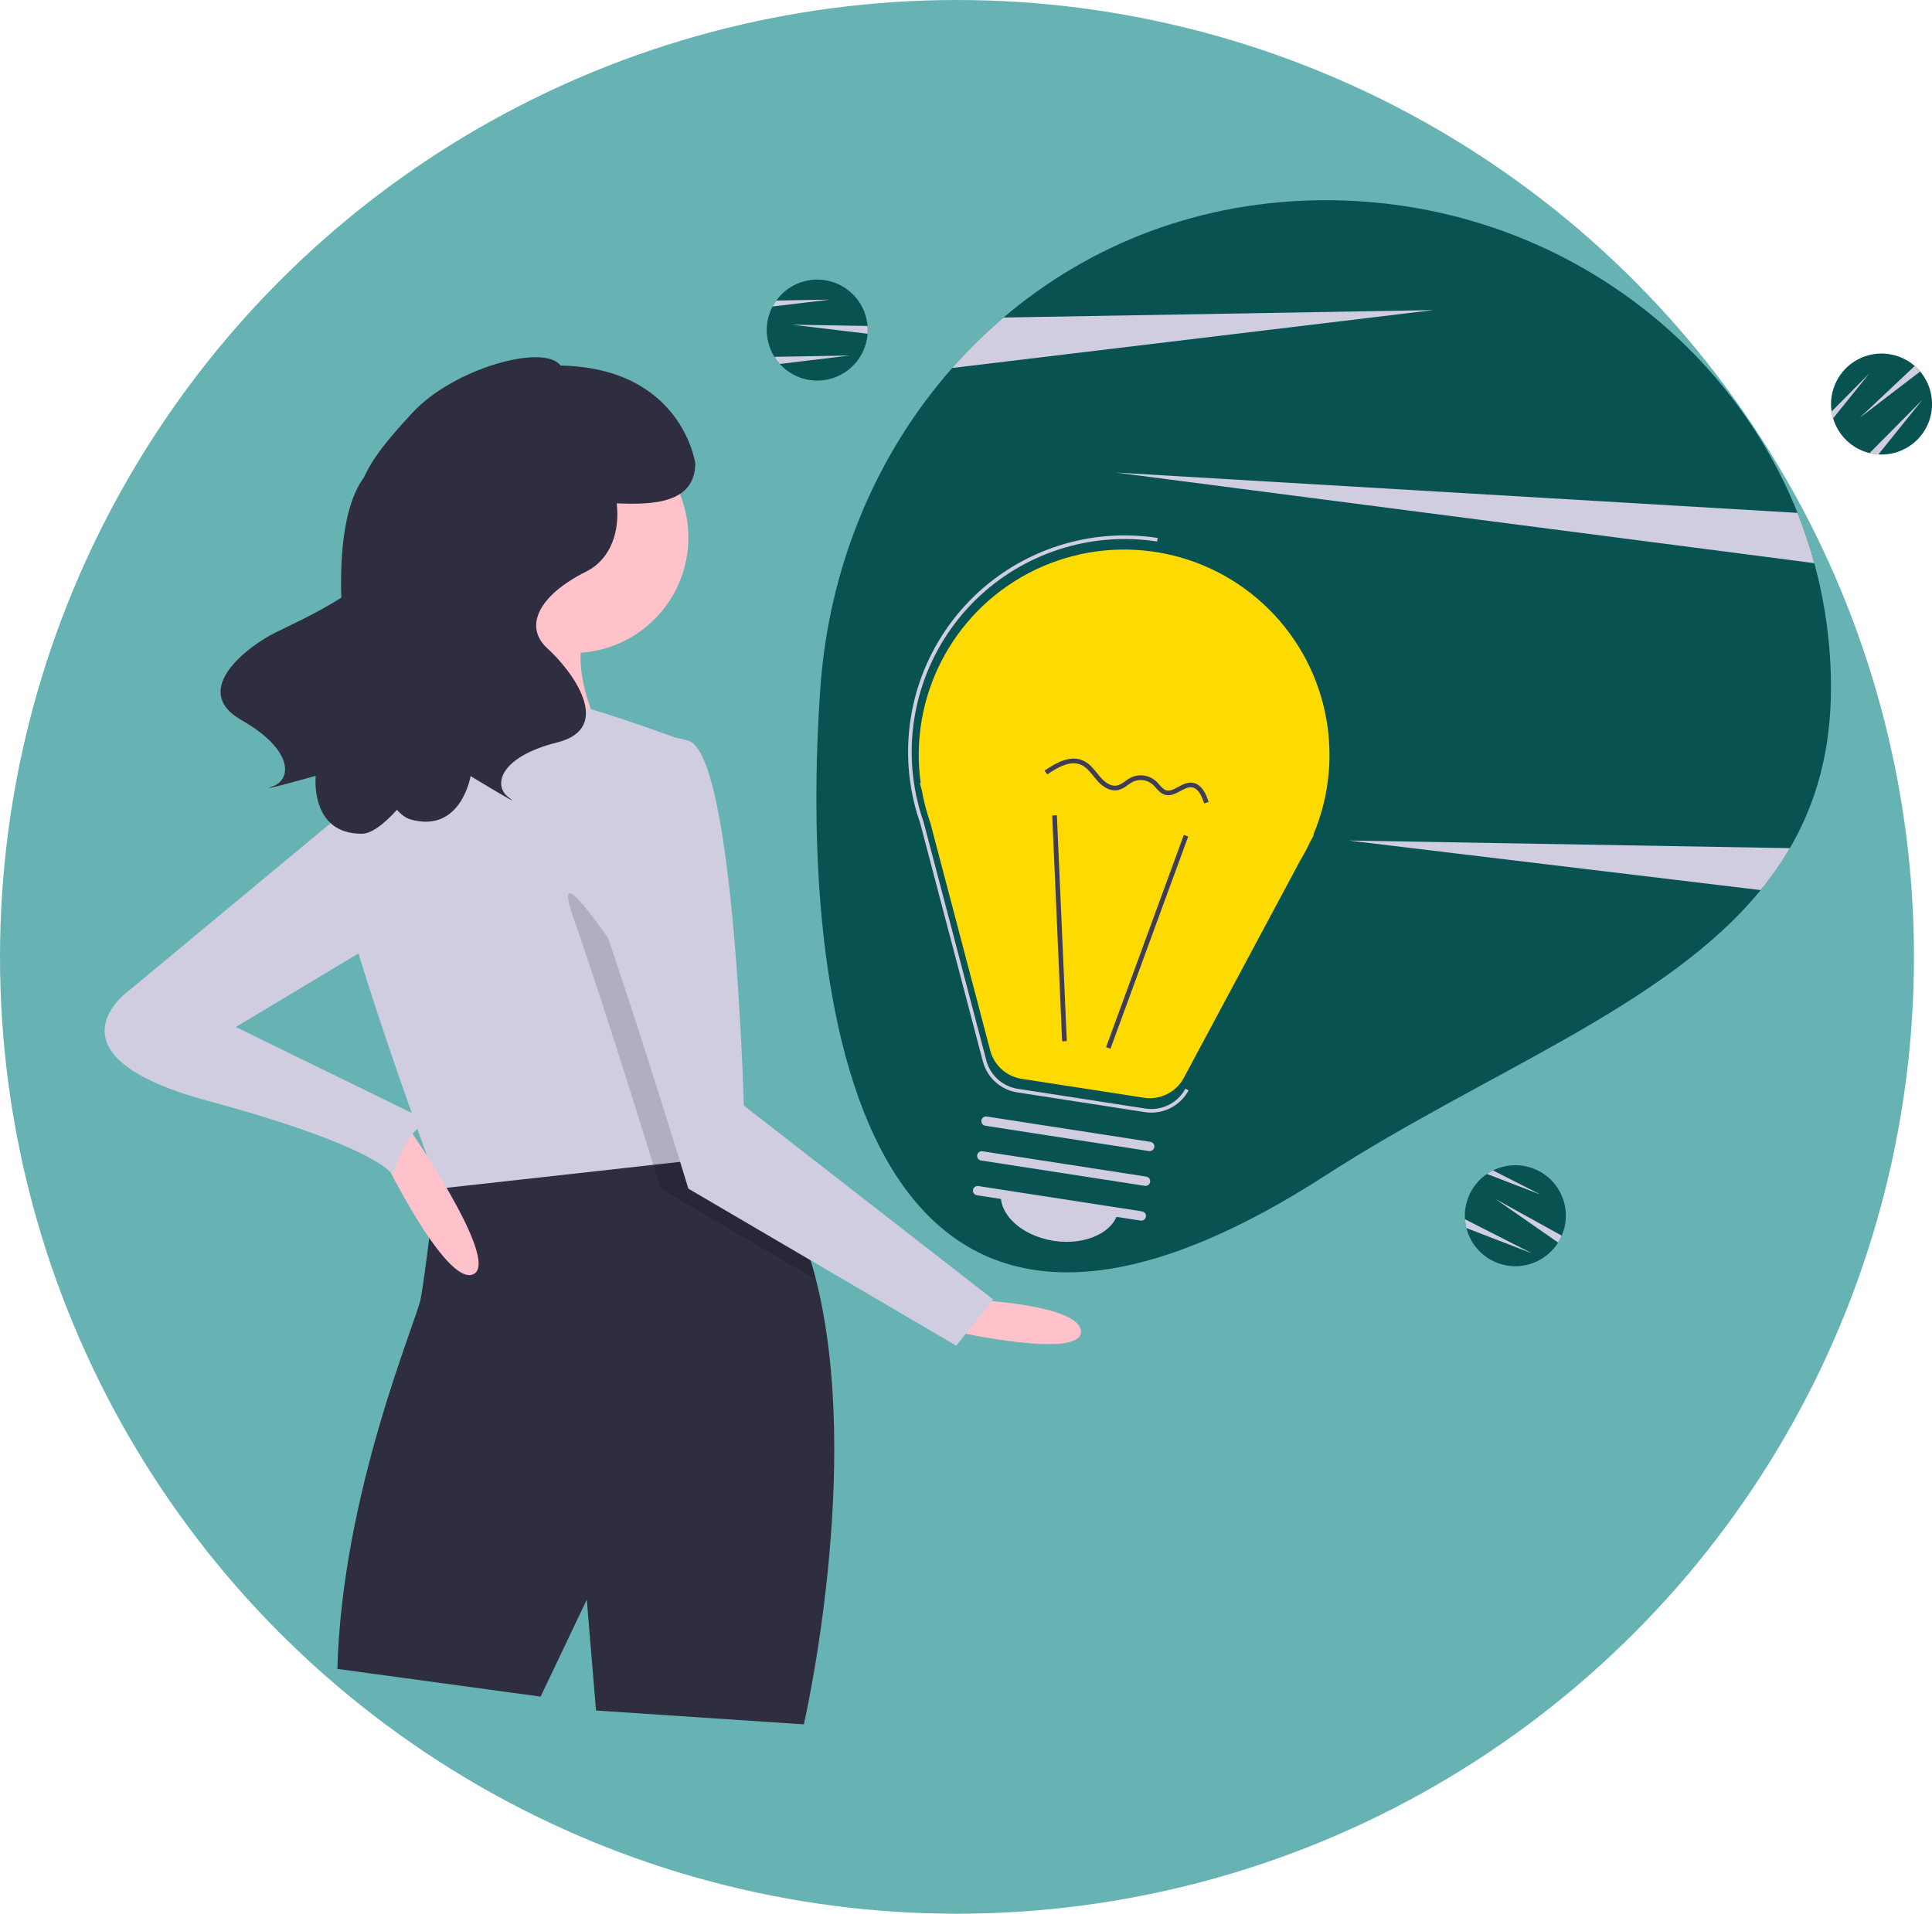 <?xml version="1.0" encoding="UTF-8"?>
<svg width="1071px" height="1061px" viewBox="0 0 1071 1061" version="1.1" xmlns="http://www.w3.org/2000/svg" xmlns:xlink="http://www.w3.org/1999/xlink">
    <!-- Generator: Sketch 56.3 (81716) - https://sketch.com -->
    <title>undraw_new_ideas_jdea</title>
    <desc>Created with Sketch.</desc>
    <g id="Page-1" stroke="none" stroke-width="1" fill="none" fill-rule="evenodd">
        <g id="undraw_new_ideas_jdea" fill-rule="nonzero">
            <circle id="Oval" fill="#67B3B3" cx="530.5" cy="530.5" r="530.5"></circle>
            <path d="M1014.999,381.31 C1014.999,416.48 1006.669,445.43 992.219,470.23 C987.45,478.399 982.036,486.173 976.029,493.48 C922.909,558.45 824.149,594.01 734.889,651.61 C471.409,821.63 442.869,549.19 454.769,381.31 C459.569,313.57 485.949,251.52 527.859,204.01 C536.661,194.018 546.168,184.67 556.309,176.04 C603.889,135.52 665.359,111 734.889,111 C854.179,111 956.049,182.95 996.439,284.34 C1008.718,315.194 1015.017,348.102 1014.999,381.31 L1014.999,381.31 Z" id="Path" fill="#085352"></path>
            <path d="M794.569,171.92 L527.859,204.01 C536.661,194.018 546.168,184.67 556.309,176.04 L794.569,171.92 Z" id="Path" fill="#D0CDE1"></path>
            <path d="M992.219,470.23 C987.45,478.399 982.036,486.173 976.029,493.48 L747.569,466 L992.219,470.23 Z" id="Path" fill="#D0CDE1"></path>
            <path d="M1005.759,312.22 L618.569,262 L996.439,284.34 C1000.068,293.45 1003.179,302.759 1005.759,312.22 Z" id="Path" fill="#D0CDE1"></path>
            <path d="M481.033,183.002 C481.033,183.692 481.013,184.372 480.953,185.042 C480.125,196.405 472.493,206.132 461.654,209.642 C450.815,213.151 438.931,209.742 431.6,201.021 C424.269,192.3 422.953,180.007 428.273,169.932 C428.875,168.778 429.564,167.672 430.333,166.622 C437.192,157.11 449.253,152.882 460.55,156.029 C471.846,159.177 479.983,169.034 480.933,180.722 C481.003,181.472 481.033,182.232 481.033,183.002 Z" id="Path" fill="#085352"></path>
            <path d="M481.033,183.002 C481.033,183.692 481.013,184.372 480.953,185.042 L439.033,180.002 L480.933,180.722 C481.003,181.472 481.033,182.232 481.033,183.002 Z" id="Path" fill="#D0CDE1"></path>
            <path d="M471.033,197.112 L432.253,201.782 C431.153,200.555 430.162,199.233 429.293,197.832 L471.033,197.112 Z" id="Path" fill="#D0CDE1"></path>
            <path d="M460.033,166.112 L428.273,169.932 C428.875,168.778 429.564,167.672 430.333,166.622 L460.033,166.112 Z" id="Path" fill="#D0CDE1"></path>
            <path d="M864.766,687.128 C864.443,687.737 864.106,688.329 863.739,688.892 C857.681,698.541 846.38,703.556 835.16,701.574 C823.941,699.593 815.041,691.011 812.654,679.871 C810.266,668.731 814.867,657.255 824.289,650.85 C825.362,650.113 826.489,649.459 827.661,648.892 C838.178,643.705 850.814,645.624 859.317,653.7 C867.82,661.776 870.386,674.297 865.747,685.067 C865.457,685.762 865.127,686.448 864.766,687.128 Z" id="Path" fill="#085352"></path>
            <path d="M864.766,687.128 C864.443,687.737 864.106,688.329 863.739,688.892 L829.073,664.789 L865.747,685.067 C865.457,685.762 865.127,686.448 864.766,687.128 Z" id="Path" fill="#D0CDE1"></path>
            <path d="M849.319,694.904 L812.874,680.85 C812.477,679.25 812.222,677.618 812.111,675.973 L849.319,694.904 Z" id="Path" fill="#D0CDE1"></path>
            <path d="M854.134,662.364 L824.289,650.85 C825.362,650.113 826.489,649.459 827.661,648.892 L854.134,662.364 Z" id="Path" fill="#D0CDE1"></path>
            <path d="M1063.079,204.453 C1063.56,204.947 1064.021,205.447 1064.446,205.969 C1071.786,214.682 1073.114,226.974 1067.805,237.054 C1062.495,247.135 1051.607,252.992 1040.27,251.867 C1028.932,250.742 1019.407,242.86 1016.182,231.933 C1015.807,230.686 1015.528,229.413 1015.346,228.125 C1013.614,216.526 1019.297,205.078 1029.582,199.444 C1039.867,193.811 1052.574,195.186 1061.415,202.89 C1061.989,203.378 1062.541,203.901 1063.079,204.453 Z" id="Path" fill="#085352"></path>
            <path d="M1063.079,204.453 C1063.56,204.947 1064.021,205.447 1064.446,205.969 L1030.916,231.629 L1061.415,202.89 C1061.989,203.378 1062.541,203.901 1063.079,204.453 Z" id="Path" fill="#D0CDE1"></path>
            <path d="M1065.771,221.536 L1041.269,251.955 C1039.624,251.845 1037.992,251.591 1036.392,251.194 L1065.771,221.536 Z" id="Path" fill="#D0CDE1"></path>
            <path d="M1036.252,207.023 L1016.182,231.933 C1015.807,230.686 1015.528,229.413 1015.346,228.125 L1036.252,207.023 Z" id="Path" fill="#D0CDE1"></path>
            <path d="M537.78,720.453 C537.78,720.453 599.226,723.013 599.226,738.375 C599.226,753.736 530.1,738.375 530.1,738.375 L537.78,720.453 Z" id="Path" fill="#FFC1CA"></path>
            <path d="M445.612,955.995 L330.402,948.314 L325.281,886.868 L299.679,940.633 L187.029,925.272 C189.589,827.983 230.553,733.254 233.113,720.453 C235.673,707.652 241.792,654.758 241.792,654.758 C252.98,631.024 311.609,628.797 357.566,630.947 C376.614,631.818 393.511,633.456 403.931,634.634 C410.818,635.402 414.889,635.966 414.889,635.966 C433.246,654.886 445.074,680.667 452.345,709.47 C478.562,813.236 445.612,955.995 445.612,955.995 Z" id="Path" fill="#2F2E41"></path>
            <circle id="Oval" fill="#FFC1CA" cx="317.6" cy="298.015" r="64.006"></circle>
            <path d="M274.076,313.376 C274.076,313.376 256.155,392.743 227.992,415.786 C199.83,438.828 338.082,415.786 338.082,415.786 C338.082,415.786 307.359,364.581 330.402,341.539 C353.444,318.497 274.076,313.376 274.076,313.376 Z" id="Path" fill="#FFC1CA"></path>
            <path d="M404.648,641.086 L362.174,645.797 L243.354,659.008 C243.354,659.008 242.79,657.497 241.792,654.758 C233.164,631.229 191.611,516.736 187.029,482.352 C181.908,443.948 235.673,397.864 235.673,397.864 C235.673,397.864 286.878,387.623 302.239,387.623 C317.6,387.623 379.046,410.665 379.046,410.665 L401.96,616.789 L403.931,634.634 L404.648,641.086 Z" id="Path" fill="#D0CDE1"></path>
            <path d="M452.345,709.47 L366.245,659.008 C366.245,659.008 364.734,654.092 362.174,645.797 C360.894,641.649 359.332,636.631 357.566,630.947 C347.632,599.047 330.965,546.409 317.6,507.954 C297.119,449.069 396.968,612.923 396.968,612.923 L401.96,616.789 L403.931,634.634 C410.818,635.402 414.889,635.966 414.889,635.966 C433.246,654.886 445.074,680.667 452.345,709.47 Z" id="Path" fill="#000000" opacity="0.15"></path>
            <path d="M338.082,415.786 C338.082,415.786 312.48,449.069 332.962,507.954 C353.444,566.839 381.606,659.008 381.606,659.008 L530.1,746.056 L550.582,720.453 L412.329,612.923 C412.329,612.923 407.209,418.346 381.606,410.665 C356.004,402.984 338.082,415.786 338.082,415.786 Z" id="Path" fill="#D0CDE1"></path>
            <path d="M211.351,639.806 C211.351,639.806 247.194,714.053 262.555,706.372 C277.917,698.691 224.152,621.884 224.152,621.884 L211.351,639.806 Z" id="Path" fill="#FFC1CA"></path>
            <path d="M207.51,436.267 L71.818,548.918 C71.818,548.918 20.613,584.761 115.342,610.363 C210.071,635.966 217.751,651.327 217.751,651.327 C217.751,651.327 227.992,618.044 240.793,623.164 L130.703,569.399 L220.312,515.635 L207.51,436.267 Z" id="Path" fill="#D0CDE1"></path>
            <path d="M152.974,350.549 C160.096,347.022 175.822,339.904 189.218,331.329 C188.278,303.431 191.714,278.106 201.77,264.682 C207.414,251.865 219.268,239.034 228.551,228.929 C251.349,204.113 301.761,190.262 310.702,202.66 C378.327,203.995 385.447,257.003 385.447,257.003 C385.095,279.175 362.051,279.877 341.865,279.069 C343.672,294.205 338.855,309.933 324.905,316.908 C298.229,330.246 290.226,347.585 303.564,359.59 C316.903,371.594 340.911,403.605 308.9,411.608 C276.888,419.611 272.887,435.617 282.224,442.285 C291.56,448.954 260.883,430.281 260.883,430.281 C260.883,430.281 255.548,462.293 227.538,454.29 C225.028,453.572 222.519,451.735 220.052,448.986 C212.488,457.298 205.739,462.213 200.653,462.241 C171.522,462.394 175.016,430.13 175.016,430.13 C175.016,430.13 140.44,439.841 151.229,435.936 C162.018,432.031 162.48,415.54 133.812,399.202 C105.144,382.865 136.894,358.512 152.974,350.549 Z" id="Path" fill="#2F2E41"></path>
            <path d="M510.384,434.181 L509.919,434.12 L511.052,438.426 C512.123,444.434 513.678,450.346 515.702,456.103 L548.929,582.411 C551.096,590.649 557.941,596.819 566.359,598.121 L634.119,608.603 C643.099,609.993 651.977,605.562 656.265,597.552 L720.659,477.275 C722.671,473.943 724.51,470.509 726.167,466.987 L728.354,462.903 L728.013,462.858 C746.726,418.592 735.625,367.342 700.273,334.785 C664.921,302.228 612.933,295.378 570.353,317.665 C527.774,339.953 503.777,386.578 510.384,434.181 L510.384,434.181 Z" id="Path" fill="#FDDA01"></path>
            <path d="M638.278,616.856 C637.084,616.856 635.892,616.764 634.713,616.581 L563.885,605.623 C554.692,604.203 547.216,597.465 544.851,588.468 L510.121,456.442 C507.998,450.398 506.367,444.192 505.243,437.886 L504.364,432.11 C499.573,394.701 512.645,357.215 539.658,330.895 C566.671,304.576 604.485,292.484 641.757,298.247 L641.45,300.223 C604.579,294.541 567.191,306.62 540.613,332.801 C514.035,358.981 501.394,396.183 506.519,433.136 L507.195,437.456 C508.31,443.709 509.928,449.863 512.031,455.856 L546.786,587.959 C548.948,596.187 555.784,602.348 564.191,603.647 L635.019,614.605 C643.984,615.982 652.844,611.561 657.133,603.569 L658.897,604.512 C654.819,612.108 646.899,616.85 638.278,616.856 L638.278,616.856 Z" id="Path" fill="#D0CDE1"></path>
            <rect id="Rectangle" fill="#3F3D56" transform="translate(635.91, 522.17) rotate(-69.885) translate(-635.91, -522.17) " x="573.253" y="520.877" width="125.314" height="2.587"></rect>
            <rect id="Rectangle" fill="#3F3D56" transform="translate(587.336, 514.656) rotate(-2.516) translate(-587.336, -514.656) " x="586.043" y="451.999" width="2.587" height="125.314"></rect>
            <path d="M632.29,676.711 L541.533,662.67 C540.128,662.445 539.169,661.127 539.386,659.721 C539.604,658.314 540.916,657.348 542.324,657.557 L633.081,671.598 C633.999,671.734 634.773,672.352 635.11,673.216 C635.448,674.08 635.296,675.059 634.713,675.781 C634.131,676.503 633.206,676.858 632.29,676.711 L632.29,676.711 Z" id="Path" fill="#D0CDE1"></path>
            <path d="M634.617,657.438 L543.86,643.397 C542.942,643.261 542.168,642.643 541.83,641.779 C541.493,640.915 541.644,639.936 542.227,639.214 C542.81,638.492 543.735,638.137 544.651,638.284 L635.408,652.325 C636.326,652.461 637.1,653.079 637.437,653.943 C637.775,654.807 637.623,655.786 637.041,656.508 C636.458,657.23 635.533,657.585 634.617,657.438 L634.617,657.438 Z" id="Path" fill="#D0CDE1"></path>
            <path d="M636.944,638.165 L546.187,624.124 C544.782,623.899 543.823,622.581 544.041,621.175 C544.258,619.769 545.57,618.802 546.978,619.011 L637.735,633.052 C639.14,633.277 640.099,634.595 639.881,636.002 C639.664,637.408 638.352,638.374 636.944,638.165 L636.944,638.165 Z" id="Path" fill="#D0CDE1"></path>
            <path d="M584.09,687.926 C602.092,690.711 618.238,682.935 620.153,670.559 L554.961,660.474 C553.046,672.85 566.088,685.141 584.09,687.926 Z" id="Path" fill="#D0CDE1"></path>
            <path d="M616.714,438.099 C612.841,437.501 609.637,434.44 607.881,432.388 C607.305,431.716 606.744,431.018 606.182,430.319 C604.137,427.773 602.205,425.368 599.516,424.114 C593.579,421.344 586.584,425.213 580.527,429.364 L579.064,427.231 C585.723,422.665 593.488,418.448 600.61,421.769 C603.845,423.278 606.058,426.034 608.199,428.698 C608.744,429.377 609.288,430.054 609.846,430.706 C611.672,432.839 615.315,436.295 619.217,435.498 C620.862,435.018 622.392,434.209 623.713,433.118 C624.719,432.367 625.783,431.696 626.894,431.111 C631.502,428.901 636.986,429.676 640.801,433.076 C641.466,433.706 642.096,434.373 642.688,435.072 C643.852,436.398 644.951,437.65 646.381,438.105 C648.495,438.781 650.73,437.573 653.098,436.296 C655.54,434.978 658.064,433.615 660.927,433.952 C661.02,433.963 661.114,433.975 661.207,433.99 C666.302,434.778 668.651,440.413 669.981,444.619 L667.514,445.398 C665.707,439.681 663.508,436.838 660.625,436.521 C658.573,436.28 656.511,437.394 654.327,438.572 C651.589,440.051 648.755,441.579 645.595,440.57 C643.481,439.897 642.089,438.312 640.743,436.778 C640.213,436.151 639.65,435.552 639.055,434.985 C636.019,432.326 631.697,431.715 628.043,433.429 C627.052,433.955 626.104,434.557 625.206,435.23 C623.601,436.539 621.737,437.494 619.737,438.032 C618.741,438.235 617.717,438.258 616.714,438.099 L616.714,438.099 Z" id="Path" fill="#3F3D56"></path>
        </g>
    </g>
</svg>
